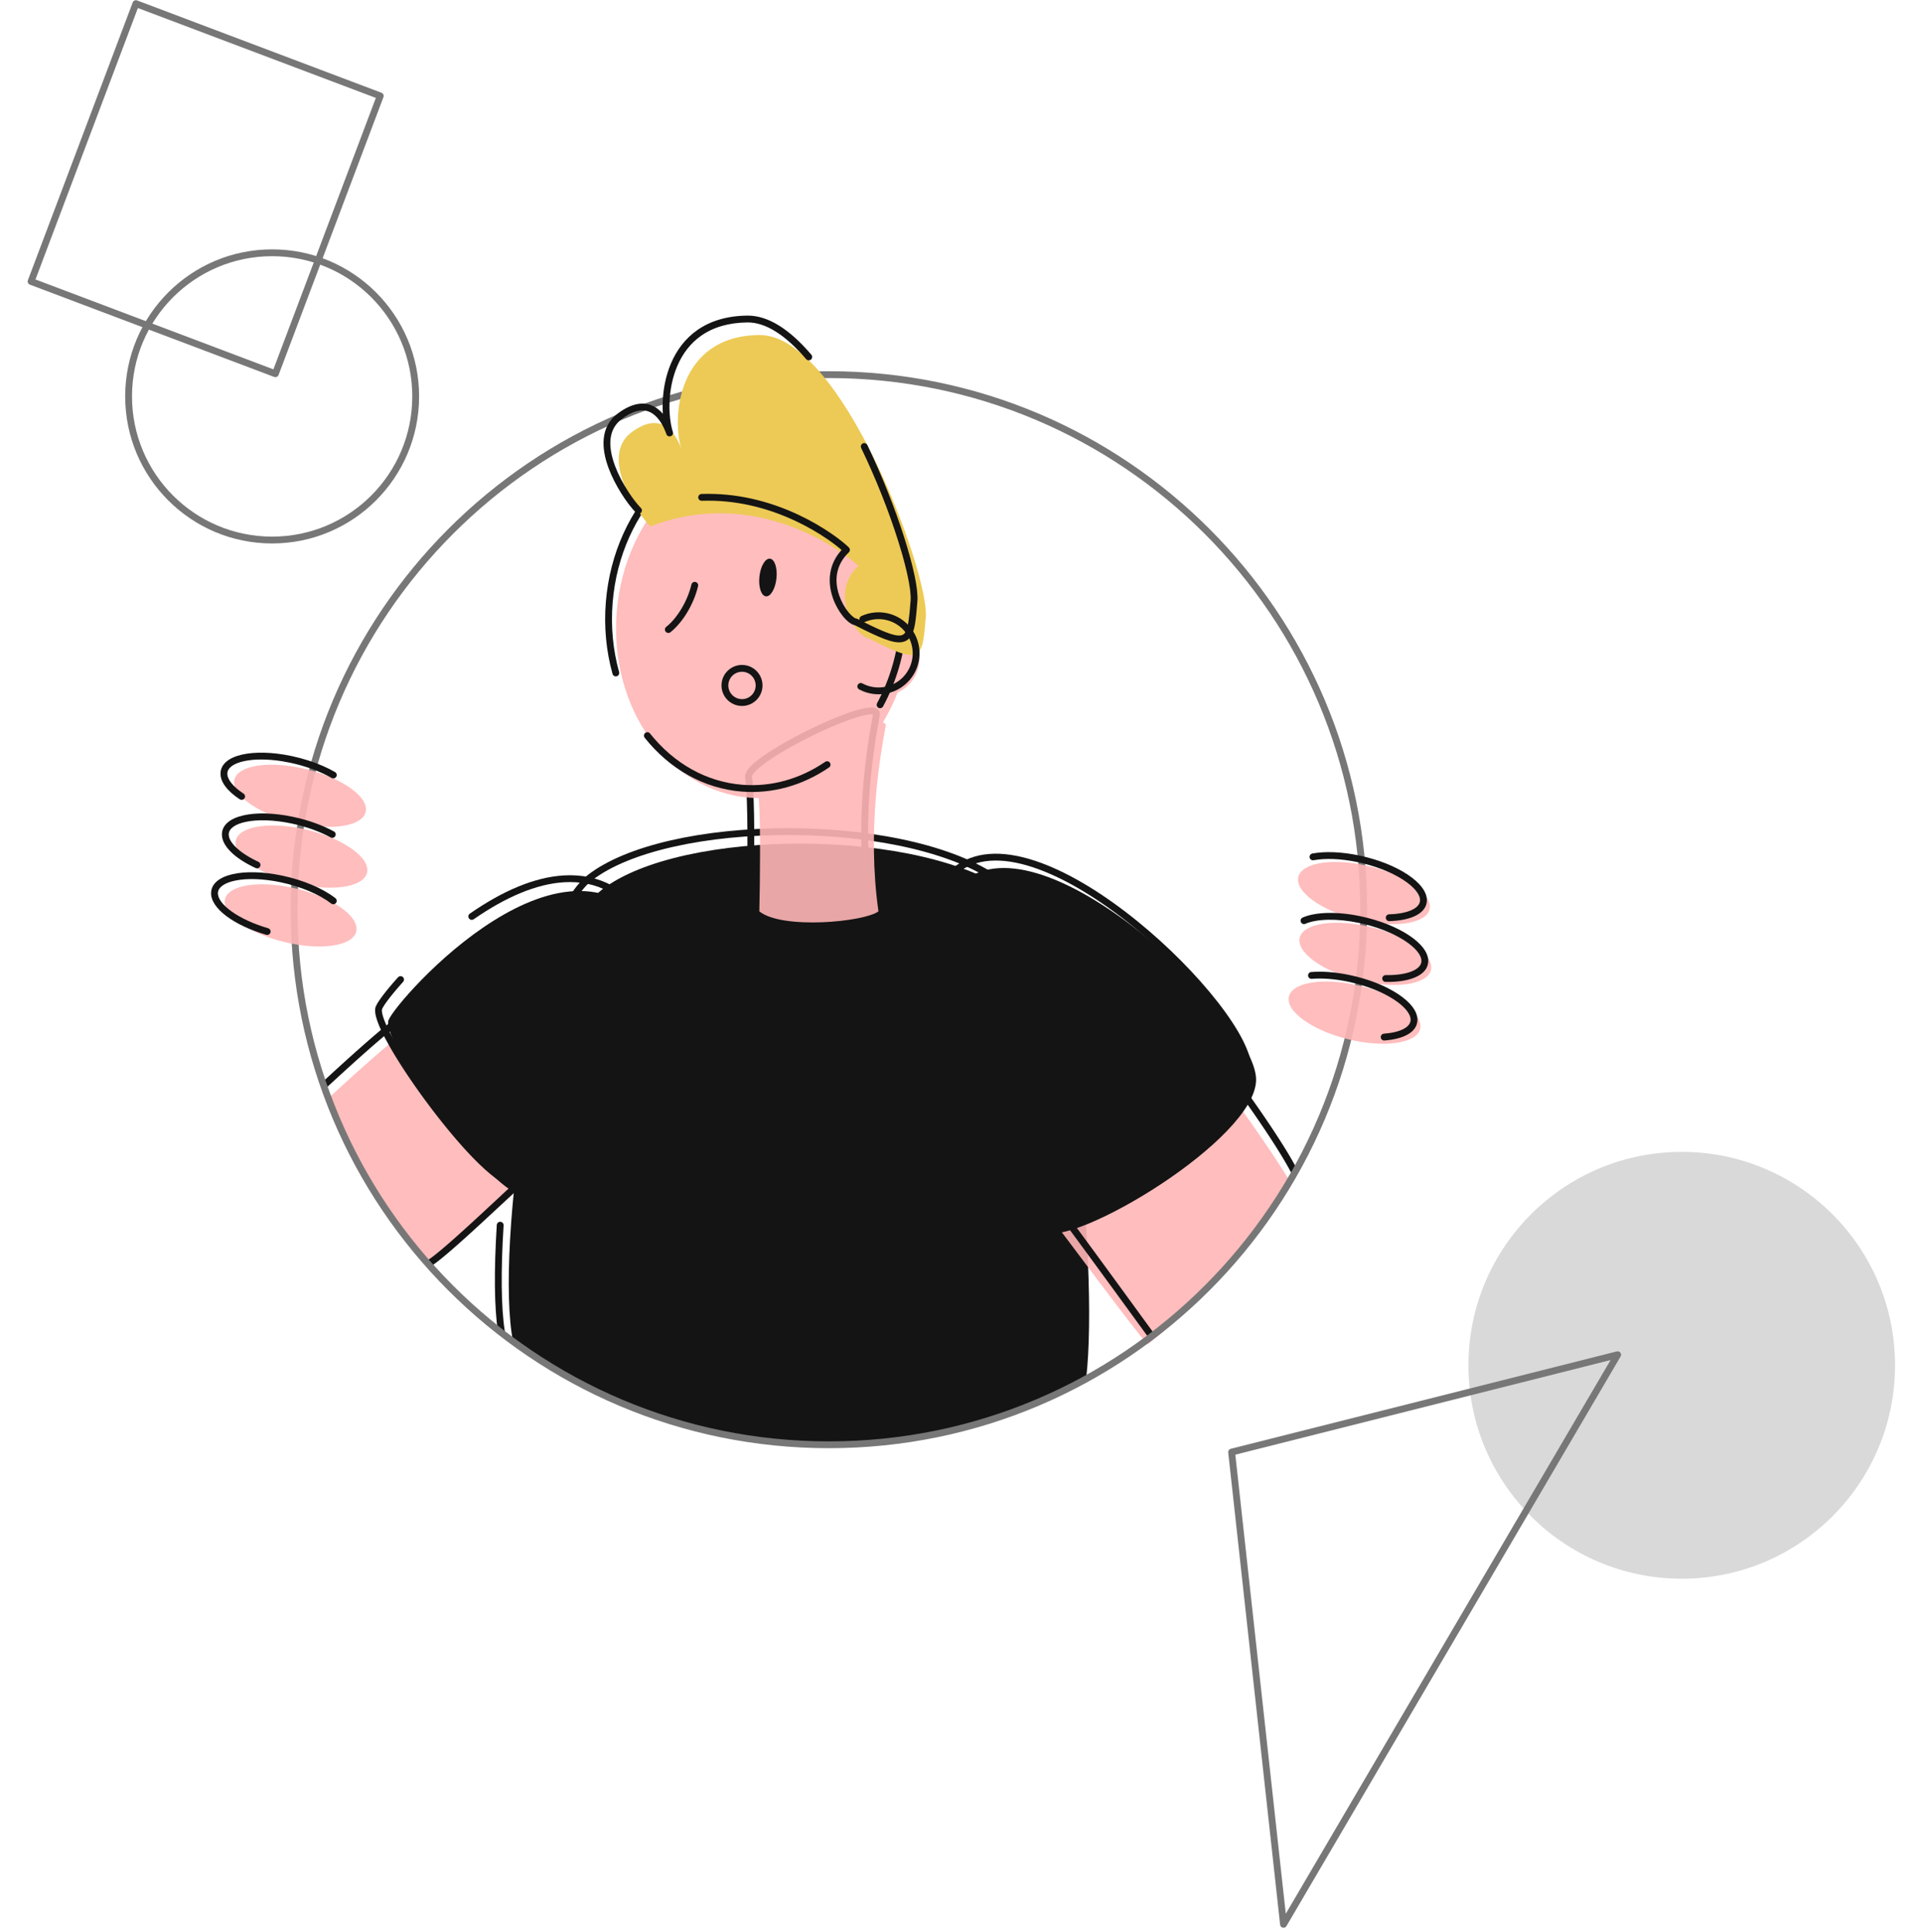 <svg width="379" height="381" viewBox="0 0 379 381" fill="none" xmlns="http://www.w3.org/2000/svg">
<path opacity="0.15" fill-rule="evenodd" clip-rule="evenodd" d="M289.562 269.221C289.562 245.983 308.392 227.138 331.622 227.138C354.853 227.138 373.684 245.979 373.684 269.221C373.684 292.462 354.853 311.307 331.622 311.307C308.392 311.307 289.562 292.462 289.562 269.221Z" fill="black"/>
<path fill-rule="evenodd" clip-rule="evenodd" d="M64.989 216.344C67.957 213.603 78.369 204.041 80.524 203.066C82.679 202.092 107.671 229.986 105.202 231.982C102.734 233.978 89.67 246.014 84.757 249.076C74.943 238.389 68.12 226.117 64.989 216.344Z" fill="#FFB6B6" fill-opacity="0.9"/>
<path d="M78.885 200.32C79.273 200.145 79.667 200.245 80.147 200.509C80.318 200.603 80.505 200.723 80.71 200.869L80.792 200.928C80.82 200.948 80.848 200.969 80.877 200.991L80.964 201.056C80.978 201.067 80.993 201.078 81.008 201.089L81.097 201.158L81.188 201.231L81.282 201.305L81.377 201.383L81.46 201.451L81.545 201.522L81.631 201.594L81.718 201.67L81.852 201.785L81.99 201.906L82.13 202.031L82.274 202.16L82.42 202.294L82.57 202.432L82.672 202.527L82.827 202.672L82.985 202.822L83.146 202.976L83.255 203.081L83.421 203.242L83.589 203.408L83.704 203.52L83.877 203.692L84.053 203.869L84.232 204.049L84.414 204.233L84.599 204.421L84.786 204.613L84.943 204.775L85.102 204.941L85.263 205.108L85.425 205.278L85.588 205.45L85.754 205.624L85.92 205.801L86.172 206.07L86.341 206.251L86.598 206.528L86.77 206.715L86.944 206.904L87.119 207.095L87.295 207.287L87.472 207.481L87.65 207.678L87.829 207.876L88.009 208.076L88.281 208.378L88.554 208.685L88.737 208.89L89.014 209.203L89.199 209.413L89.478 209.729L89.664 209.943L89.945 210.265L90.227 210.59L90.511 210.918L90.795 211.247L91.079 211.579L91.27 211.803L91.555 212.138L91.746 212.363L91.937 212.589L92.224 212.928L92.415 213.157L92.702 213.5L92.892 213.729L93.083 213.958L93.37 214.304L93.656 214.651L93.945 215.003L94.142 215.243L94.436 215.602L94.727 215.961L95.015 216.319L95.302 216.674L95.491 216.91L95.68 217.147L95.867 217.382L96.146 217.733L96.331 217.967L96.605 218.315L96.876 218.662L97.145 219.005L97.322 219.234L97.585 219.575L97.759 219.8L98.017 220.137L98.187 220.359L98.355 220.581L98.521 220.802L98.687 221.021C98.714 221.057 98.741 221.094 98.769 221.13L98.932 221.348L99.093 221.563L99.252 221.777L99.488 222.097L99.643 222.308L99.797 222.517L99.948 222.724L100.098 222.93L100.245 223.135L100.391 223.338L100.535 223.539L100.677 223.739L100.817 223.937L100.955 224.132L101.091 224.326L101.225 224.519L101.356 224.709L101.486 224.897L101.614 225.083L101.739 225.268L101.862 225.451L101.983 225.631L102.138 225.863L102.232 226.006L102.324 226.147L102.415 226.286L102.504 226.425L102.592 226.56L102.679 226.695L102.763 226.829L102.846 226.96L102.927 227.091L103.007 227.219L103.085 227.347L103.162 227.472L103.236 227.596C103.248 227.616 103.261 227.637 103.273 227.657L103.381 227.839L103.451 227.959L103.519 228.076L103.586 228.192L103.651 228.307L103.714 228.419L103.776 228.53L103.836 228.64L103.894 228.749C103.904 228.766 103.913 228.784 103.923 228.801L103.978 228.907C103.988 228.924 103.997 228.941 104.006 228.959L104.06 229.062C104.068 229.079 104.077 229.096 104.085 229.113L104.136 229.214C104.145 229.23 104.153 229.246 104.161 229.263L104.209 229.361L104.255 229.457L104.3 229.552L104.343 229.645C104.35 229.66 104.357 229.675 104.364 229.691C104.62 230.254 104.78 230.73 104.839 231.125C104.921 231.671 104.822 232.131 104.445 232.436L104.394 232.477L104.284 232.569L104.183 232.655L104.095 232.729L103.953 232.852L103.77 233.013L103.539 233.218L103.38 233.36L103.106 233.608L102.882 233.812L102.429 234.226L101.82 234.787L101.071 235.48L96.806 239.447L96.086 240.114L95.019 241.101L94.537 241.544L94.137 241.912L93.859 242.167L93.45 242.542L92.918 243.027L92.528 243.38L92.147 243.725L91.774 244.061L91.411 244.389L91.055 244.706L90.709 245.016L90.371 245.316L90.15 245.511L89.826 245.797L89.615 245.981L89.304 246.252L89.102 246.428L88.806 246.684L88.614 246.848L88.425 247.01L88.239 247.168L88.058 247.321L87.88 247.471C87.85 247.495 87.821 247.52 87.792 247.544L87.62 247.687C87.591 247.711 87.563 247.734 87.535 247.758L87.368 247.895L87.205 248.029C87.178 248.051 87.151 248.073 87.125 248.095L86.967 248.222C86.941 248.243 86.915 248.264 86.89 248.285L86.738 248.406L86.589 248.524L86.445 248.638C86.421 248.657 86.397 248.675 86.374 248.693L86.234 248.801C86.188 248.836 86.143 248.871 86.099 248.904L85.966 249.005L85.838 249.1C85.69 249.209 85.55 249.311 85.417 249.404L85.305 249.482C85.176 249.571 85.055 249.651 84.941 249.724C84.627 249.923 84.211 249.829 84.012 249.515C83.814 249.201 83.907 248.785 84.221 248.586C84.435 248.45 84.68 248.281 84.956 248.078L85.077 247.99C85.097 247.974 85.118 247.96 85.138 247.943L85.264 247.849C85.285 247.833 85.307 247.817 85.328 247.799L85.46 247.699C85.482 247.682 85.504 247.665 85.527 247.647L85.664 247.54L85.805 247.428L85.95 247.314L86.098 247.194L86.25 247.071L86.406 246.944L86.566 246.813L86.729 246.677L86.896 246.539C86.924 246.515 86.953 246.491 86.981 246.467L87.154 246.323L87.331 246.173L87.511 246.02L87.695 245.863L87.883 245.702L88.074 245.537L88.368 245.282L88.569 245.107L88.774 244.928L88.982 244.745L89.302 244.464L89.519 244.272L89.853 243.975L90.08 243.773L90.427 243.462L90.783 243.142L91.148 242.814L91.52 242.477L91.901 242.132L92.291 241.777L92.688 241.414L93.094 241.042L93.745 240.444L94.549 239.703L95.407 238.91L97.09 237.346L99.923 234.709L100.873 233.829L101.247 233.484L101.634 233.129L102.025 232.773L102.341 232.485L102.656 232.202L102.856 232.025L102.988 231.909L103.181 231.74L103.334 231.609L103.415 231.541L103.52 231.454V231.451C103.52 231.424 103.517 231.388 103.511 231.344L103.508 231.325C103.489 231.198 103.449 231.045 103.388 230.864L103.363 230.795C103.334 230.712 103.301 230.626 103.263 230.534L103.23 230.454C103.219 230.428 103.207 230.401 103.195 230.373L103.158 230.289C103.152 230.274 103.145 230.26 103.138 230.246L103.1 230.162C103.094 230.148 103.087 230.134 103.08 230.12L103.039 230.033L102.997 229.945L102.953 229.855L102.907 229.763L102.859 229.67L102.784 229.527L102.733 229.429L102.679 229.33L102.624 229.229C102.615 229.212 102.605 229.195 102.596 229.178L102.509 229.022L102.45 228.916L102.388 228.808L102.325 228.7L102.261 228.588L102.194 228.476L102.126 228.362L102.057 228.246L101.986 228.13L101.876 227.95L101.801 227.829L101.725 227.707L101.608 227.52L101.527 227.393L101.404 227.201L101.32 227.071L101.234 226.939L101.147 226.806L101.013 226.603L100.923 226.466L100.804 226.29L100.684 226.111L100.562 225.93L100.437 225.747L100.311 225.562L100.181 225.375L100.05 225.187L99.917 224.996L99.781 224.803L99.644 224.608L99.505 224.412L99.364 224.215L99.221 224.015L99.075 223.813L98.854 223.508L98.704 223.302L98.552 223.095L98.398 222.887L98.244 222.677L98.086 222.465L97.928 222.253L97.768 222.038L97.605 221.822L97.359 221.496L97.194 221.277L97.026 221.057L96.857 220.835L96.6 220.501L96.427 220.277L96.253 220.052L96.077 219.825L95.901 219.598L95.722 219.37L95.543 219.141L95.362 218.911L95.179 218.681L94.996 218.449L94.811 218.216L94.626 217.983L94.438 217.748L94.156 217.396L93.966 217.161L93.679 216.806L93.488 216.569L93.197 216.214L93.003 215.975L92.806 215.737L92.523 215.392L92.239 215.048L91.954 214.705L91.669 214.364L91.48 214.137L91.29 213.91L91.006 213.572L90.817 213.347L90.532 213.012L90.248 212.679L90.059 212.458L89.777 212.128L89.589 211.909L89.401 211.692L89.12 211.367L88.841 211.046L88.562 210.728L88.378 210.517L88.193 210.307L87.918 209.995L87.736 209.79L87.463 209.483L87.283 209.281L87.014 208.981L86.746 208.685L86.481 208.392L86.219 208.104L86.045 207.914L85.872 207.726L85.615 207.447L85.361 207.173L85.193 206.993L85.026 206.815L84.861 206.639L84.697 206.465L84.534 206.294L84.373 206.125L84.213 205.958L84.055 205.794L83.898 205.632L83.701 205.428L83.522 205.245L83.347 205.067L83.174 204.893L83.004 204.722L82.892 204.611L82.726 204.447L82.564 204.287L82.457 204.182L82.351 204.08L82.247 203.979L82.093 203.831L81.941 203.688L81.793 203.547L81.696 203.457L81.553 203.325L81.413 203.197L81.276 203.073L81.143 202.954L81.056 202.877L80.97 202.802L80.885 202.728L80.802 202.657L80.721 202.588L80.641 202.52C80.628 202.509 80.615 202.499 80.602 202.488L80.524 202.423L80.446 202.36L80.369 202.298L80.294 202.24C80.282 202.23 80.27 202.22 80.258 202.211L80.186 202.155L80.116 202.102L80.048 202.051L79.981 202.003C79.96 201.987 79.938 201.972 79.917 201.956L79.855 201.913L79.794 201.871L79.736 201.832C79.717 201.821 79.698 201.808 79.68 201.796L79.626 201.763C79.581 201.736 79.539 201.711 79.499 201.689C79.435 201.654 79.38 201.627 79.337 201.609L79.323 201.603L79.295 201.619C79.177 201.682 79.039 201.766 78.88 201.872L78.799 201.927C78.785 201.936 78.771 201.945 78.757 201.955L78.671 202.014L78.581 202.077L78.488 202.143L78.392 202.213C78.375 202.224 78.359 202.236 78.342 202.248L78.241 202.322L78.137 202.4L78.029 202.48L77.918 202.565L77.805 202.651L77.628 202.788L77.506 202.883L77.381 202.982C77.36 202.998 77.339 203.015 77.318 203.032L77.188 203.135L77.056 203.241L76.852 203.405L76.641 203.576L76.497 203.694L76.35 203.815L76.124 204.002L75.892 204.194L75.653 204.394L75.408 204.6L75.157 204.813L74.901 205.031L74.638 205.255L74.278 205.564L73.909 205.883L73.625 206.129L73.335 206.382L73.139 206.553L72.941 206.727L72.537 207.081L72.325 207.269C72.023 207.536 71.722 207.802 71.423 208.068L70.963 208.478L70.588 208.813L70.026 209.317L69.46 209.827L68.889 210.344L68.31 210.869L67.623 211.495L67.021 212.045L66.3 212.707L65.449 213.49L64.448 214.413C64.175 214.665 63.75 214.648 63.498 214.375C63.246 214.101 63.263 213.676 63.536 213.424L64.513 212.522L65.448 211.662L66.15 211.018L66.737 210.481L67.313 209.957L67.597 209.698L68.253 209.103L68.716 208.685L69.084 208.354L69.36 208.107L69.54 207.945C69.72 207.784 69.9 207.623 70.079 207.462L70.259 207.301C70.649 206.954 71.04 206.607 71.435 206.259L71.776 205.958L72.11 205.665L72.437 205.379L72.757 205.1L73.07 204.828L73.376 204.564L73.676 204.306L73.968 204.056L74.253 203.813L74.439 203.656L74.622 203.501L74.802 203.35L75.065 203.13L75.237 202.987L75.405 202.848L75.651 202.645L75.811 202.515L75.968 202.387L76.122 202.263L76.272 202.143L76.419 202.026L76.563 201.913L76.703 201.803L76.84 201.697L76.974 201.594L77.104 201.495L77.23 201.399L77.354 201.307C77.374 201.292 77.394 201.277 77.414 201.262L77.532 201.175C77.552 201.161 77.571 201.147 77.59 201.134L77.703 201.052L77.813 200.975C78.262 200.66 78.62 200.44 78.885 200.32Z" fill="#141414"/>
<path fill-rule="evenodd" clip-rule="evenodd" d="M129.731 184.837C144.051 206.628 108.881 233.975 103.497 235.546C98.115 237.117 74.935 205.345 76.613 201.161C78.291 196.976 112.437 158.522 129.731 184.837Z" fill="#141414"/>
<path d="M111.174 172.626C118.065 172.223 123.922 175.219 128.401 182.033C131.88 187.327 132.705 193.202 131.192 199.456C129.898 204.807 126.922 210.313 122.64 215.755C119.107 220.247 114.799 224.534 110.414 228.111L110.305 228.201L110.086 228.378C109.831 228.583 109.577 228.785 109.326 228.983L109.111 229.151C108.932 229.29 108.754 229.427 108.578 229.562L108.367 229.722C108.297 229.775 108.228 229.828 108.158 229.88L107.95 230.036C107.673 230.242 107.401 230.441 107.133 230.634L106.934 230.777C106.901 230.801 106.867 230.824 106.835 230.848L106.638 230.987C106.246 231.263 105.866 231.522 105.501 231.764L105.32 231.883L105.141 231.999C103.72 232.916 102.546 233.537 101.794 233.757C100.176 234.23 97.72 232.672 94.429 229.472C94.203 229.252 93.974 229.026 93.743 228.792L93.568 228.615C93.421 228.467 93.275 228.316 93.127 228.163L92.948 227.976L92.769 227.788L92.588 227.598L92.407 227.404L92.225 227.21L92.042 227.011C91.981 226.945 91.919 226.878 91.858 226.811L91.673 226.609C91.642 226.575 91.612 226.541 91.581 226.506L91.394 226.301L91.207 226.093C91.176 226.058 91.145 226.023 91.114 225.988L90.926 225.777C90.894 225.742 90.862 225.706 90.832 225.671L90.643 225.457L90.453 225.24C90.421 225.204 90.389 225.167 90.358 225.131L90.167 224.912C90.135 224.875 90.103 224.838 90.071 224.801L89.88 224.579C89.848 224.542 89.816 224.504 89.784 224.467L89.591 224.241L89.398 224.014L89.205 223.785L89.011 223.554L88.817 223.322L88.622 223.087C88.59 223.049 88.557 223.01 88.525 222.97L88.329 222.733C88.297 222.694 88.264 222.654 88.231 222.614L88.036 222.374L87.839 222.134L87.643 221.891C87.61 221.85 87.578 221.81 87.545 221.77L87.348 221.525L87.151 221.278L86.954 221.03C86.921 220.99 86.888 220.948 86.855 220.906L86.658 220.657C86.625 220.615 86.592 220.573 86.559 220.531L86.362 220.279L86.164 220.026L85.966 219.772C85.934 219.729 85.901 219.686 85.868 219.644L85.67 219.388L85.472 219.13L85.275 218.872C85.242 218.829 85.209 218.785 85.176 218.742L84.979 218.482L84.789 218.229C84.757 218.188 84.725 218.146 84.694 218.104L84.505 217.851L84.316 217.599L84.128 217.346C84.097 217.305 84.066 217.262 84.035 217.219L83.848 216.967C83.817 216.924 83.786 216.883 83.755 216.84L83.57 216.588L83.385 216.334L83.202 216.082L83.019 215.829L82.837 215.576L82.657 215.324L82.477 215.072C82.447 215.029 82.417 214.988 82.387 214.946L82.209 214.694L82.032 214.443L81.856 214.191L81.681 213.941L81.508 213.691L81.335 213.441L81.164 213.192L80.994 212.943L80.825 212.696L80.658 212.448L80.492 212.202L80.327 211.957L80.164 211.713C80.137 211.672 80.11 211.631 80.083 211.59L79.922 211.347L79.763 211.104L79.605 210.863L79.448 210.622L79.293 210.383C79.268 210.343 79.242 210.304 79.217 210.264L79.064 210.027L78.914 209.79C78.889 209.751 78.864 209.712 78.839 209.672L78.691 209.437C78.666 209.399 78.642 209.36 78.617 209.321L78.472 209.088L78.328 208.857L78.186 208.628L78.046 208.399L77.907 208.172L77.771 207.947L77.637 207.723L77.504 207.501L77.374 207.281L77.245 207.062C77.224 207.026 77.203 206.989 77.182 206.953L77.057 206.737L76.933 206.523L76.805 206.298L76.672 206.064C74.55 202.292 73.597 199.721 74.097 198.474C74.156 198.329 74.245 198.154 74.36 197.954L74.407 197.873L74.458 197.788C74.466 197.774 74.475 197.76 74.484 197.746L74.538 197.658C74.548 197.643 74.557 197.628 74.567 197.613L74.626 197.522L74.687 197.427C74.697 197.412 74.708 197.396 74.719 197.379L74.784 197.282C74.806 197.249 74.829 197.216 74.852 197.182L74.923 197.08L74.996 196.975L75.072 196.868C75.085 196.85 75.097 196.832 75.11 196.814L75.19 196.704C75.203 196.685 75.217 196.667 75.231 196.648L75.314 196.535L75.399 196.42L75.487 196.303L75.577 196.184L75.67 196.063L75.765 195.94L75.862 195.816L75.961 195.689L76.062 195.561L76.166 195.432L76.271 195.3L76.379 195.167L76.489 195.033L76.6 194.897C76.619 194.874 76.638 194.851 76.657 194.828L76.772 194.69L76.888 194.55L77.007 194.41L77.127 194.268L77.249 194.124L77.373 193.98L77.498 193.835C77.519 193.81 77.541 193.786 77.562 193.761L77.69 193.614L77.82 193.465L77.951 193.316L78.084 193.166L78.219 193.015L78.355 192.863L78.493 192.71C78.742 192.434 79.167 192.412 79.443 192.662C79.719 192.911 79.74 193.336 79.491 193.612L79.36 193.758L79.23 193.902L79.101 194.047L78.974 194.19L78.849 194.333L78.664 194.545L78.542 194.685L78.422 194.824L78.304 194.962L78.13 195.167L78.016 195.302L77.904 195.435L77.739 195.633L77.578 195.827L77.474 195.955L77.371 196.082L77.27 196.206L77.172 196.329L77.075 196.45L76.981 196.569L76.889 196.687L76.799 196.803L76.711 196.916L76.625 197.028L76.542 197.138L76.461 197.245C76.448 197.264 76.435 197.281 76.422 197.299L76.344 197.403L76.269 197.505L76.197 197.605L76.127 197.703C76.116 197.719 76.104 197.734 76.093 197.75L76.027 197.845L75.963 197.936L75.903 198.025C75.892 198.039 75.883 198.054 75.873 198.068L75.816 198.153L75.762 198.236C75.753 198.249 75.744 198.263 75.736 198.276L75.686 198.354C75.524 198.611 75.408 198.822 75.346 198.977C75.319 199.045 75.305 199.14 75.304 199.257L75.305 199.298L75.306 199.341C75.307 199.347 75.307 199.354 75.308 199.362L75.311 199.407L75.315 199.454C75.316 199.469 75.318 199.485 75.32 199.502L75.326 199.551L75.333 199.603L75.341 199.656C75.343 199.665 75.344 199.674 75.346 199.684L75.356 199.74L75.367 199.798C75.371 199.817 75.375 199.836 75.379 199.856L75.392 199.917L75.406 199.979L75.422 200.044L75.438 200.109L75.456 200.176L75.474 200.245C75.478 200.256 75.481 200.268 75.484 200.28L75.504 200.35L75.526 200.423L75.548 200.497L75.572 200.573L75.597 200.65C75.601 200.663 75.605 200.675 75.61 200.689L75.636 200.768L75.664 200.848L75.692 200.931L75.722 201.014L75.754 201.098L75.786 201.184L75.824 201.284L75.868 201.397C75.875 201.416 75.883 201.435 75.891 201.454L75.937 201.57L75.986 201.687L76.036 201.806L76.087 201.927L76.141 202.05L76.196 202.175L76.252 202.302C76.262 202.322 76.272 202.344 76.281 202.365L76.341 202.494L76.401 202.626C76.412 202.647 76.422 202.669 76.432 202.692L76.496 202.825L76.56 202.96L76.627 203.097L76.695 203.236L76.765 203.376L76.836 203.518C76.848 203.541 76.86 203.565 76.872 203.589L76.945 203.733L77.021 203.879L77.097 204.027L77.175 204.176L77.255 204.326L77.337 204.478L77.461 204.71L77.546 204.865L77.633 205.023L77.721 205.182L77.811 205.342L77.902 205.504L77.994 205.667L78.041 205.75C78.081 205.819 78.121 205.889 78.161 205.96L78.284 206.171C78.325 206.242 78.366 206.313 78.408 206.385L78.535 206.6L78.663 206.818L78.794 207.037C78.816 207.073 78.838 207.11 78.86 207.147L78.993 207.368C79.016 207.405 79.038 207.442 79.061 207.479L79.197 207.703L79.336 207.928C79.382 208.003 79.429 208.079 79.476 208.155L79.618 208.383L79.761 208.612L79.907 208.843L80.054 209.075L80.203 209.309L80.353 209.543L80.505 209.78C80.531 209.818 80.556 209.858 80.582 209.897L80.737 210.135L80.893 210.373C80.919 210.413 80.945 210.453 80.971 210.494L81.13 210.733C81.156 210.773 81.183 210.813 81.209 210.854L81.37 211.095L81.532 211.337L81.695 211.58L81.86 211.824L82.026 212.068L82.193 212.314L82.362 212.56C82.39 212.6 82.418 212.642 82.447 212.683L82.617 212.93L82.789 213.177L82.962 213.425L83.136 213.673L83.311 213.922L83.487 214.171L83.665 214.42L83.843 214.67L84.022 214.92L84.203 215.17L84.384 215.419L84.566 215.67C84.596 215.712 84.627 215.753 84.657 215.795L84.841 216.045C84.871 216.087 84.902 216.129 84.933 216.171L85.117 216.42L85.303 216.67L85.489 216.921C85.52 216.962 85.551 217.004 85.582 217.046L85.769 217.295L85.957 217.544L86.149 217.798L86.344 218.055C86.377 218.097 86.409 218.14 86.442 218.182L86.637 218.438L86.832 218.692L87.028 218.944C87.06 218.986 87.093 219.029 87.125 219.07L87.321 219.321L87.516 219.571L87.711 219.819C87.743 219.859 87.776 219.901 87.808 219.942L88.003 220.188C88.036 220.229 88.068 220.27 88.101 220.311L88.295 220.554L88.49 220.797L88.684 221.039L88.878 221.277L89.072 221.515L89.265 221.752L89.458 221.986C89.49 222.026 89.522 222.065 89.554 222.103L89.746 222.335L89.939 222.566L90.13 222.794L90.321 223.021L90.512 223.247L90.701 223.469C90.733 223.506 90.765 223.544 90.796 223.581L90.986 223.801L91.175 224.02L91.362 224.236L91.55 224.45L91.736 224.662L91.922 224.873L92.107 225.081C92.138 225.116 92.169 225.15 92.2 225.184L92.384 225.389L92.567 225.592C92.628 225.658 92.689 225.725 92.749 225.792L92.931 225.99C92.991 226.056 93.052 226.121 93.111 226.186L93.291 226.38C93.351 226.444 93.411 226.507 93.47 226.571L93.648 226.76C93.736 226.853 93.825 226.946 93.913 227.038L94.088 227.221C94.146 227.281 94.204 227.341 94.262 227.401L94.436 227.578C94.521 227.666 94.607 227.754 94.693 227.84L94.863 228.011C95.032 228.18 95.201 228.345 95.366 228.506L95.499 228.635L95.631 228.762C95.653 228.783 95.675 228.803 95.696 228.824L95.827 228.948L95.957 229.07L96.085 229.19L96.212 229.308C96.234 229.327 96.254 229.347 96.275 229.366L96.402 229.481L96.527 229.594L96.651 229.705C96.671 229.724 96.691 229.742 96.712 229.76L96.834 229.868C96.875 229.904 96.916 229.939 96.956 229.973L97.076 230.078L97.195 230.18L97.313 230.279C97.372 230.329 97.43 230.378 97.488 230.425L97.603 230.52L97.718 230.612L97.831 230.704C97.868 230.734 97.905 230.763 97.942 230.792L98.054 230.878C98.072 230.893 98.091 230.907 98.109 230.921L98.218 231.004L98.326 231.085C98.344 231.098 98.361 231.112 98.379 231.125L98.486 231.202C98.556 231.254 98.626 231.304 98.695 231.352L98.797 231.423L98.898 231.493C98.916 231.505 98.933 231.516 98.949 231.526L99.049 231.592C99.098 231.625 99.147 231.657 99.196 231.688L99.237 231.714L99.317 231.764C99.331 231.772 99.344 231.78 99.357 231.788L99.436 231.835L99.513 231.881L99.59 231.926C99.603 231.933 99.615 231.94 99.627 231.946L99.703 231.988C99.715 231.995 99.727 232.002 99.74 232.009L99.813 232.048L99.884 232.085C99.909 232.097 99.932 232.109 99.956 232.12L100.025 232.155L100.093 232.187L100.16 232.218C100.171 232.222 100.183 232.228 100.194 232.232L100.259 232.261C100.281 232.27 100.301 232.278 100.323 232.288L100.385 232.313C100.427 232.328 100.468 232.344 100.508 232.358L100.566 232.378C100.576 232.381 100.586 232.384 100.595 232.387L100.652 232.405L100.708 232.421C101.002 232.503 101.241 232.516 101.417 232.465C101.82 232.347 102.397 232.074 103.103 231.67L103.246 231.588C103.631 231.364 104.052 231.103 104.501 230.811L104.671 230.698L104.844 230.584C104.902 230.545 104.961 230.507 105.019 230.468L105.197 230.347L105.377 230.224C105.467 230.162 105.559 230.098 105.652 230.034L105.837 229.905L106.024 229.772L106.214 229.637C106.278 229.591 106.342 229.545 106.406 229.498L106.6 229.358C106.632 229.335 106.665 229.311 106.697 229.287L106.893 229.144C106.959 229.095 107.025 229.046 107.091 228.997L107.291 228.848L107.492 228.697C107.659 228.57 107.829 228.44 107.999 228.309L108.205 228.15C108.514 227.91 108.827 227.663 109.142 227.41L109.353 227.24L109.564 227.068C113.876 223.55 118.113 219.333 121.582 214.923C125.754 209.62 128.64 204.279 129.884 199.14C131.313 193.234 130.542 187.74 127.276 182.772C123.06 176.357 117.659 173.595 111.253 173.97C105.786 174.29 99.714 176.891 93.411 181.266C93.106 181.478 92.687 181.402 92.474 181.097C92.263 180.791 92.339 180.372 92.644 180.16C99.132 175.657 105.42 172.963 111.174 172.626Z" fill="#141414"/>
<path fill-rule="evenodd" clip-rule="evenodd" d="M158.505 166.355C142.375 166.258 126.503 169.363 118.681 175.444C105.978 185.319 97.529 246.366 101.173 264.533C118.623 277.331 140.15 284.892 163.444 284.892C181.834 284.892 199.12 280.177 214.172 271.898C216.837 249.215 210.269 184.369 199.881 176.48C191.025 169.752 174.635 166.452 158.505 166.355Z" fill="#141414"/>
<path d="M156.142 163.316C173.529 163.42 189.407 167.11 197.92 173.576C200.709 175.695 203.272 181.515 205.592 190.41C207.676 198.406 209.496 208.702 210.863 219.924C213.589 242.294 214.085 264.51 211.872 273.367C211.782 273.728 211.417 273.947 211.056 273.857C210.702 273.768 210.484 273.415 210.562 273.06L210.567 273.041C212.727 264.393 212.234 242.3 209.528 220.087C206.626 196.264 201.951 178.327 197.107 174.648C188.871 168.393 173.256 164.765 156.133 164.662C139.319 164.561 124.073 167.898 116.726 173.609C112.382 176.985 108.287 187.061 104.974 201.613C104.892 201.976 104.531 202.202 104.168 202.12C103.806 202.037 103.579 201.676 103.661 201.314C107.044 186.455 111.22 176.184 115.902 172.545C123.462 166.669 138.744 163.282 155.63 163.314L156.142 163.316Z" fill="#141414"/>
<path d="M97.962 241.552C97.985 241.181 98.305 240.9 98.675 240.923C99.046 240.946 99.329 241.266 99.305 241.637C98.745 250.524 98.816 257.885 99.524 262.362C99.582 262.729 99.331 263.073 98.964 263.132C98.598 263.19 98.253 262.939 98.194 262.571C97.468 257.978 97.396 250.53 97.962 241.552Z" fill="#141414"/>
<path d="M26.17 0.479L5.5 55.264C5.368 55.611 5.544 56 5.891 56.131L54.066 74.329C54.413 74.461 54.802 74.285 54.933 73.938L75.61 19.153C75.742 18.805 75.566 18.417 75.219 18.286L27.037 0.087C26.689 -0.045 26.301 0.131 26.17 0.479ZM27.191 1.584L74.114 19.307L53.912 72.832L6.996 55.109L27.191 1.584Z" fill="#777777"/>
<path d="M318.823 266.485L242.696 285.686C242.371 285.769 242.156 286.078 242.193 286.412L252.427 379.537C252.499 380.182 253.349 380.364 253.677 379.805L319.567 267.479C319.87 266.964 319.402 266.34 318.823 266.485ZM317.594 268.184L253.544 377.373L243.594 286.848L317.594 268.184Z" fill="#777777"/>
<path d="M53.665 49.173C37.659 49.173 24.685 62.154 24.685 78.168C24.685 94.182 37.658 107.163 53.663 107.163C69.668 107.163 82.643 94.181 82.643 78.168C82.643 62.154 69.67 49.173 53.665 49.173ZM53.665 50.519C68.927 50.519 81.297 62.898 81.297 78.168C81.297 93.438 68.925 105.816 53.663 105.816C38.401 105.816 26.03 93.438 26.03 78.168C26.03 62.898 38.402 50.519 53.665 50.519Z" fill="#777777"/>
<path fill-rule="evenodd" clip-rule="evenodd" d="M226.289 265.056C224.041 262.807 208.549 241.668 206.804 239.678C205.058 237.688 238.18 210.209 240.217 212.612C242.254 215.015 250.42 226.449 254.228 232.736C251.168 238.254 234.248 259.621 226.289 265.056Z" fill="#FFB6B6" fill-opacity="0.9"/>
<path d="M226.498 263.779L218.843 253.28L216.723 250.376L215.623 248.873L214.324 247.101L213.256 245.646L212.115 244.097L211.19 242.842L210.692 242.167L210.216 241.526L209.765 240.917L209.234 240.203L208.933 239.799L208.553 239.29L208.198 238.817L208.03 238.594L207.713 238.173L207.491 237.881L207.285 237.608L207.092 237.357L206.915 237.126L206.752 236.916L206.652 236.787L206.558 236.669L206.472 236.559L206.393 236.46L206.32 236.369L206.254 236.289L206.195 236.218L206.143 236.157C206.135 236.147 206.127 236.138 206.12 236.129C205.929 235.912 205.863 235.64 205.893 235.357C205.913 235.16 205.979 234.958 206.083 234.738C206.227 234.433 206.458 234.076 206.773 233.661L206.841 233.572L206.912 233.48L206.981 233.394L207.046 233.314C207.068 233.287 207.089 233.259 207.112 233.232L207.182 233.148L207.252 233.063L207.324 232.976L207.437 232.845L207.514 232.756L207.594 232.664L207.675 232.572L207.8 232.431L207.93 232.288L208.018 232.19L208.109 232.091L208.247 231.94L208.342 231.839L208.489 231.683L208.638 231.526L208.74 231.419L208.897 231.256L209.003 231.146L209.112 231.035L209.222 230.923L209.333 230.809L209.504 230.637L209.68 230.461L209.798 230.343L209.919 230.223L210.165 229.982L210.354 229.797L210.526 229.63L210.701 229.46L210.879 229.289L211.059 229.116L211.243 228.941L211.429 228.765L211.617 228.587L211.904 228.317L212.099 228.136L212.296 227.953L212.496 227.768L212.697 227.583L212.901 227.395L213.107 227.206L213.42 226.921L213.631 226.73L213.952 226.441L214.168 226.246L214.387 226.051L214.607 225.853L214.829 225.656L215.053 225.458L215.279 225.258L215.506 225.058L215.735 224.857L215.966 224.655L216.315 224.35L216.667 224.044L216.904 223.84L217.141 223.634L217.381 223.429L217.622 223.222L217.985 222.912L218.229 222.704L218.474 222.496L218.72 222.288L218.967 222.079L219.339 221.765L219.715 221.452L219.965 221.242L220.343 220.928L220.596 220.718L220.85 220.508L221.104 220.299L221.359 220.089L221.747 219.772L222.138 219.453L222.398 219.242L222.656 219.031L222.916 218.822L223.174 218.614L223.432 218.407L223.689 218.201L224.075 217.894L224.457 217.589L224.712 217.387L224.967 217.187L225.219 216.988L225.597 216.692L225.973 216.399L226.347 216.108L226.719 215.821L226.965 215.632L227.332 215.351L227.575 215.165L227.817 214.982L228.178 214.708L228.416 214.528L228.771 214.262C228.811 214.232 228.85 214.203 228.889 214.174L229.124 214L229.356 213.827L229.588 213.656L229.818 213.487L230.159 213.237L230.384 213.072L230.608 212.91L230.83 212.75L231.05 212.592L231.268 212.436L231.484 212.282C231.52 212.257 231.556 212.231 231.591 212.206L231.805 212.055L232.016 211.906L232.225 211.76L232.433 211.616L232.637 211.475L232.84 211.335L233.04 211.198L233.239 211.064L233.483 210.899L233.627 210.802L233.842 210.66L233.983 210.567L234.122 210.475L234.328 210.34L234.465 210.252L234.599 210.165L234.733 210.08L234.864 209.997L234.994 209.915L235.187 209.794L235.376 209.677L235.5 209.601L235.622 209.526L235.743 209.453L235.922 209.346L236.04 209.277L236.155 209.21L236.27 209.144L236.382 209.079L236.493 209.016L236.602 208.954L236.71 208.895C236.728 208.885 236.746 208.875 236.763 208.865L236.869 208.808L236.973 208.752L237.076 208.697C237.093 208.688 237.11 208.679 237.126 208.67L237.227 208.619L237.324 208.568L237.421 208.519L237.516 208.472L237.61 208.427C237.625 208.419 237.641 208.411 237.656 208.404C238.26 208.115 238.764 207.927 239.179 207.846C239.753 207.733 240.23 207.804 240.552 208.184L240.623 208.269C240.636 208.285 240.648 208.299 240.66 208.315L240.739 208.41L240.821 208.51L240.908 208.618L240.999 208.732L241.094 208.851L241.245 209.041L241.349 209.175L241.458 209.315L241.57 209.459L241.746 209.686L241.866 209.844L242.053 210.089L242.183 210.258L242.381 210.522L242.656 210.887L242.869 211.172L243.014 211.367L243.236 211.666L243.463 211.973L243.695 212.287L244.012 212.717L244.334 213.159L244.663 213.611L244.912 213.955L245.25 214.422L245.505 214.778L245.763 215.136L246.021 215.498L246.194 215.741L246.541 216.23L246.802 216.598L247.063 216.968L247.324 217.338L247.498 217.586L247.67 217.833C247.744 217.937 247.816 218.042 247.888 218.146L248.105 218.458L248.427 218.921L248.638 219.229L248.849 219.534L249.057 219.837C249.091 219.888 249.126 219.938 249.16 219.988L249.365 220.288L249.569 220.588L249.87 221.032L250.069 221.326L250.362 221.763L250.555 222.05L250.746 222.336L250.935 222.621L251.121 222.902L251.305 223.182L251.487 223.459L251.666 223.733L251.843 224.005L252.018 224.274C252.046 224.319 252.075 224.364 252.103 224.408L252.274 224.674L252.444 224.936L252.609 225.197L252.772 225.454L252.933 225.709L253.091 225.961L253.247 226.21C253.272 226.251 253.297 226.293 253.323 226.334L253.475 226.578L253.623 226.82L253.769 227.059C253.841 227.177 253.913 227.295 253.982 227.411L254.121 227.641L254.257 227.87L254.389 228.094L254.519 228.316C254.562 228.389 254.605 228.461 254.646 228.534L254.77 228.748C255.035 229.209 255.279 229.646 255.499 230.058L255.599 230.245C255.665 230.369 255.728 230.491 255.789 230.61C255.96 230.94 255.829 231.346 255.499 231.517C255.169 231.687 254.763 231.556 254.593 231.225C254.519 231.08 254.44 230.931 254.358 230.778L254.259 230.592L254.156 230.403C254.103 230.307 254.05 230.21 253.995 230.111L253.884 229.912L253.771 229.71C253.732 229.641 253.693 229.574 253.653 229.504L253.533 229.295C253.512 229.26 253.492 229.224 253.471 229.189L253.346 228.975L253.218 228.756L253.087 228.536L252.953 228.311C252.885 228.198 252.816 228.084 252.747 227.968L252.605 227.736C252.582 227.697 252.558 227.658 252.534 227.619L252.388 227.382L252.241 227.141L252.09 226.898L251.936 226.652C251.91 226.611 251.885 226.57 251.858 226.528L251.701 226.278L251.541 226.024C251.514 225.983 251.487 225.94 251.459 225.897L251.296 225.64L251.128 225.38L250.959 225.117L250.788 224.851L250.614 224.584L250.437 224.314L250.259 224.041C250.229 223.995 250.199 223.949 250.169 223.903L249.987 223.627L249.802 223.348L249.615 223.067L249.426 222.783L249.235 222.498L249.042 222.21L248.846 221.92L248.649 221.628L248.449 221.334L248.247 221.038L248.044 220.74L247.839 220.44L247.527 219.987L247.317 219.683L247.105 219.376L246.892 219.069L246.568 218.604L246.317 218.247L246.067 217.89L245.816 217.534L245.565 217.179L245.314 216.825L245.063 216.473L244.814 216.123L244.565 215.776L244.237 215.318L243.992 214.98L243.75 214.644L243.352 214.097L243.04 213.668L242.733 213.251L242.362 212.745L242.072 212.355L241.792 211.979L241.52 211.617L241.389 211.441L241.197 211.186L240.95 210.86L240.714 210.553L240.601 210.406L240.492 210.264L240.334 210.06L240.232 209.931L240.136 209.807L240.042 209.688L239.952 209.576L239.865 209.468L239.784 209.367L239.705 209.271L239.632 209.182L239.601 209.144H239.596C239.561 209.147 239.515 209.153 239.46 209.163L239.438 209.166C239.347 209.184 239.242 209.212 239.125 209.25L239.06 209.272L238.992 209.296C238.981 209.3 238.97 209.305 238.958 209.309L238.887 209.335L238.814 209.364L238.738 209.394C238.7 209.41 238.66 209.427 238.62 209.444L238.539 209.479C238.525 209.486 238.511 209.492 238.497 209.498L238.412 209.536L238.326 209.576L238.237 209.619L238.151 209.66L238.064 209.703C238.049 209.71 238.034 209.717 238.02 209.725L237.929 209.771L237.792 209.841L237.698 209.89L237.603 209.942L237.505 209.993L237.407 210.048L237.306 210.103L237.204 210.16L237.101 210.219L236.995 210.278L236.888 210.34L236.781 210.403L236.67 210.467L236.559 210.534L236.446 210.601L236.274 210.706L236.098 210.813L235.979 210.887L235.797 211L235.613 211.115L235.425 211.235L235.297 211.316L235.169 211.4L234.973 211.526L234.774 211.657L234.573 211.79L234.436 211.881L234.229 212.02L234.089 212.114L233.894 212.245L233.697 212.38L233.498 212.516L233.296 212.655L233.093 212.796L232.887 212.94L232.679 213.086L232.469 213.234L232.149 213.459L231.935 213.613L231.718 213.769L231.499 213.926L231.278 214.087L231.056 214.248L230.832 214.411L230.605 214.577L230.378 214.744L230.15 214.915L229.918 215.086L229.686 215.259L229.335 215.522L229.098 215.699L228.861 215.878L228.623 216.059L228.383 216.241L228.02 216.518L227.777 216.705L227.411 216.987L227.042 217.273L226.67 217.562L226.296 217.854L226.046 218.05L225.668 218.347L225.416 218.547L225.163 218.748L224.909 218.95L224.654 219.153L224.271 219.459L224.015 219.665L223.63 219.975L223.244 220.288L222.986 220.498L222.598 220.814L222.34 221.026L222.086 221.234L221.833 221.442L221.581 221.65L221.329 221.859L221.078 222.068L220.828 222.276L220.455 222.587L220.207 222.795L219.837 223.107L219.591 223.314L219.347 223.52L219.103 223.727L218.861 223.933L218.62 224.139L218.381 224.344L218.023 224.651L217.787 224.855L217.552 225.058L217.319 225.26L217.086 225.462L216.742 225.765L216.4 226.064L216.174 226.262L215.95 226.46L215.729 226.658L215.398 226.951L215.073 227.242L214.858 227.435L214.54 227.723C214.505 227.755 214.469 227.786 214.435 227.818L214.123 228.101L213.918 228.289L213.714 228.475L213.513 228.66L213.314 228.844L213.118 229.026L212.924 229.207L212.733 229.386L212.544 229.564L212.356 229.739L212.173 229.914L211.901 230.173L211.724 230.343L211.55 230.512L211.378 230.679L211.231 230.821L211.051 230.997L210.875 231.172L210.759 231.286L210.532 231.512L210.422 231.623L210.259 231.788L210.152 231.897L209.996 232.057L209.892 232.162L209.742 232.318L209.597 232.47L209.454 232.621L209.315 232.768L209.226 232.865L209.137 232.961L209.05 233.055L208.966 233.147L208.883 233.239L208.762 233.374L208.684 233.462L208.607 233.549L208.533 233.635L208.46 233.719L208.389 233.802L208.286 233.924L208.22 234.004L208.156 234.081L208.093 234.158L208.033 234.233L207.973 234.309L207.913 234.385L207.856 234.459L207.802 234.531L207.75 234.602L207.7 234.67L207.653 234.737L207.608 234.802L207.565 234.864C207.558 234.874 207.551 234.885 207.544 234.895L207.505 234.955C207.492 234.975 207.48 234.994 207.468 235.013L207.434 235.068C207.417 235.096 207.401 235.122 207.387 235.148L207.358 235.199C207.335 235.24 207.315 235.28 207.298 235.316C207.287 235.337 207.278 235.358 207.271 235.376L207.262 235.396L207.302 235.445L207.369 235.527L207.441 235.617L207.52 235.715L207.648 235.879L207.741 235.997L207.893 236.192L208 236.331L208.114 236.479L208.358 236.797L208.556 237.058L208.84 237.433L209.226 237.945L209.474 238.275L209.824 238.743L210.291 239.37L210.896 240.184L211.55 241.064L212.128 241.848L212.74 242.676L213.648 243.909L214.475 245.034L215.495 246.422L216.891 248.328L218.335 250.302L220.689 253.525L227.582 262.984C227.802 263.284 227.738 263.704 227.438 263.924C227.138 264.144 226.718 264.08 226.498 263.779Z" fill="#141414"/>
<path fill-rule="evenodd" clip-rule="evenodd" d="M190.696 173.233C207.422 161.752 247.789 201.185 247.689 212.94C247.587 224.696 211.695 246.056 205.717 242.971C199.128 239.574 165.032 190.841 190.696 173.233Z" fill="#141414"/>
<path d="M188.742 170.537C192.912 167.675 198.596 167.68 205.332 170.169C211.233 172.349 217.829 176.408 224.353 181.712C230.34 186.579 235.972 192.272 240.135 197.611C244.39 203.069 246.813 207.76 246.787 210.81C246.76 213.813 244.649 217.399 240.838 221.358C237.48 224.847 232.866 228.54 227.703 231.947C226.972 232.43 226.237 232.901 225.5 233.362L225.205 233.545C224.664 233.881 224.124 234.21 223.584 234.532L223.289 234.707C222.503 235.171 221.72 235.62 220.943 236.051L220.653 236.211C218.135 237.597 215.691 238.793 213.467 239.718C208.884 241.627 205.52 242.302 203.834 241.433C201.66 240.311 197.274 235.163 193.02 228.65C192.817 228.338 192.904 227.921 193.215 227.717C193.526 227.515 193.943 227.602 194.146 227.913C198.274 234.232 202.556 239.259 204.451 240.236C205.641 240.851 208.742 240.229 212.95 238.476C214.628 237.777 216.437 236.92 218.311 235.94L218.592 235.793C218.733 235.718 218.875 235.643 219.017 235.567L219.301 235.415C219.443 235.338 219.585 235.261 219.727 235.184L220.013 235.027L220.3 234.869C220.635 234.682 220.97 234.493 221.307 234.301L221.596 234.136C221.789 234.024 221.982 233.913 222.175 233.8L222.465 233.63C223.336 233.117 224.209 232.585 225.081 232.037L225.371 231.853C225.468 231.792 225.564 231.73 225.661 231.669L225.951 231.483L226.24 231.296L226.529 231.107C226.673 231.013 226.818 230.918 226.962 230.823C237.916 223.594 245.397 215.821 245.441 210.799C245.489 205.255 235.642 192.624 223.505 182.757C217.086 177.539 210.612 173.555 204.865 171.433C198.499 169.08 193.25 169.075 189.502 171.647C185.18 174.613 182.452 178.585 181.184 183.46C180.03 187.902 180.101 193.055 181.278 198.76C181.353 199.123 181.118 199.479 180.755 199.554C180.391 199.629 180.035 199.396 179.96 199.031C178.744 193.139 178.671 187.782 179.882 183.121C181.23 177.937 184.148 173.689 188.742 170.537Z" fill="#141414"/>
<path d="M163.451 73.201C104.836 73.201 57.32 120.742 57.32 179.385C57.32 238.028 104.836 285.568 163.451 285.568C222.066 285.568 269.581 238.029 269.581 179.385C269.581 120.741 222.066 73.201 163.451 73.201ZM163.451 74.547C221.322 74.547 268.236 121.484 268.236 179.385C268.236 237.286 221.322 284.222 163.451 284.222C105.58 284.222 58.666 237.285 58.666 179.385C58.666 121.485 105.58 74.547 163.451 74.547Z" fill="#777777"/>
<path fill-rule="evenodd" clip-rule="evenodd" d="M254.1 196.944C254.204 193.914 260.108 192.684 267.288 194.198C274.467 195.712 280.205 199.396 280.102 202.426C279.999 205.457 274.093 206.687 266.913 205.173C259.734 203.658 253.994 199.975 254.1 196.944Z" fill="#FFB6B6" fill-opacity="0.9"/>
<path fill-rule="evenodd" clip-rule="evenodd" d="M256.23 185.349C256.334 182.319 262.238 181.088 269.418 182.602C276.598 184.116 282.336 187.801 282.232 190.831C282.127 193.861 276.223 195.092 269.043 193.578C261.863 192.064 256.13 188.38 256.23 185.349Z" fill="#FFB6B6" fill-opacity="0.9"/>
<path fill-rule="evenodd" clip-rule="evenodd" d="M255.955 173.366C256.059 170.335 261.962 169.105 269.144 170.619C276.324 172.132 282.059 175.817 281.956 178.848C281.852 181.878 275.947 183.108 268.767 181.594C261.588 180.081 255.85 176.397 255.955 173.366Z" fill="#FFB6B6" fill-opacity="0.9"/>
<path d="M258.784 168.306C261.306 167.839 264.574 167.968 268.017 168.694C275.489 170.269 281.482 174.119 281.364 177.604C281.279 180.085 278.343 181.514 273.957 181.638C273.586 181.648 273.277 181.356 273.266 180.984C273.255 180.613 273.548 180.303 273.92 180.293C277.678 180.187 279.967 179.072 280.019 177.559C280.058 176.382 278.86 174.883 276.653 173.464C274.337 171.978 271.158 170.731 267.739 170.011C264.458 169.32 261.364 169.197 259.029 169.629C258.663 169.697 258.312 169.455 258.245 169.09C258.178 168.724 258.419 168.373 258.784 168.306Z" fill="#141414"/>
<path d="M256.869 180.929C259.45 179.811 263.699 179.709 268.292 180.677C275.763 182.253 281.758 186.103 281.638 189.588C281.547 192.258 278.159 193.704 273.231 193.629C272.859 193.624 272.563 193.318 272.568 192.946C272.574 192.575 272.88 192.278 273.251 192.284C277.527 192.348 280.237 191.192 280.293 189.542C280.334 188.366 279.135 186.866 276.927 185.448C274.612 183.961 271.432 182.715 268.014 181.995C263.67 181.078 259.69 181.174 257.404 182.164C257.063 182.313 256.667 182.155 256.519 181.814C256.372 181.473 256.528 181.077 256.869 180.929Z" fill="#141414"/>
<path d="M258.557 191.674C260.798 191.495 263.425 191.697 266.158 192.273C273.631 193.848 279.624 197.697 279.505 201.183C279.426 203.486 276.889 204.886 272.995 205.173C272.624 205.201 272.301 204.923 272.274 204.553C272.247 204.181 272.524 203.858 272.895 203.831C276.186 203.588 278.113 202.524 278.161 201.137C278.2 199.962 277.002 198.461 274.794 197.044C272.479 195.557 269.3 194.311 265.882 193.59C263.269 193.039 260.77 192.847 258.663 193.016C258.293 193.045 257.969 192.769 257.94 192.398C257.91 192.027 258.187 191.703 258.557 191.674Z" fill="#141414"/>
<path fill-rule="evenodd" clip-rule="evenodd" d="M44.305 177.765C44.409 174.734 50.314 173.504 57.494 175.019C64.674 176.533 70.41 180.216 70.306 183.248C70.203 186.279 64.298 187.507 57.118 185.994C49.937 184.48 44.201 180.796 44.305 177.765Z" fill="#FFB6B6" fill-opacity="0.9"/>
<path fill-rule="evenodd" clip-rule="evenodd" d="M46.436 166.169C46.54 163.139 52.445 161.909 59.624 163.423C66.804 164.937 72.541 168.621 72.437 171.654C72.334 174.687 66.429 175.914 59.249 174.4C52.07 172.886 46.332 169.201 46.436 166.169Z" fill="#FFB6B6" fill-opacity="0.9"/>
<path fill-rule="evenodd" clip-rule="evenodd" d="M46.161 154.186C46.265 151.155 52.17 149.925 59.35 151.439C66.53 152.953 72.267 156.637 72.163 159.668C72.059 162.699 66.155 163.928 58.975 162.415C51.795 160.901 46.059 157.215 46.161 154.186Z" fill="#FFB6B6" fill-opacity="0.9"/>
<path d="M43.483 152.464C43.608 148.808 49.934 147.49 57.483 149.082C58.608 149.319 59.711 149.611 60.771 149.95L60.976 150.016C62.847 150.628 64.58 151.385 66.065 152.24C66.387 152.426 66.497 152.838 66.312 153.16C66.126 153.482 65.715 153.592 65.393 153.407C63.145 152.112 60.266 151.043 57.205 150.4C56.66 150.284 56.12 150.185 55.587 150.101L55.388 150.071C52.67 149.663 50.167 149.666 48.233 150.068C46.044 150.524 44.865 151.421 44.828 152.51C44.789 153.652 45.919 155.104 48.018 156.489C48.328 156.694 48.414 157.112 48.209 157.421C48.005 157.732 47.587 157.818 47.277 157.613C44.827 155.995 43.424 154.194 43.483 152.464Z" fill="#141414"/>
<path d="M43.759 164.448C43.884 160.792 50.209 159.474 57.758 161.065C60.736 161.693 63.553 162.706 65.846 163.951C66.172 164.129 66.293 164.537 66.116 164.863C65.939 165.19 65.53 165.311 65.204 165.134C63.029 163.953 60.335 162.985 57.481 162.382C54.071 161.663 50.867 161.561 48.509 162.053C46.319 162.509 45.141 163.406 45.103 164.494C45.048 166.102 47.282 168.239 50.97 169.947C51.308 170.103 51.454 170.503 51.298 170.841C51.142 171.178 50.742 171.325 50.405 171.169C46.27 169.254 43.679 166.775 43.759 164.448Z" fill="#141414"/>
<path d="M41.626 176.043C41.751 172.387 48.077 171.069 55.626 172.66C59.81 173.543 63.651 175.181 66.136 177.105C66.43 177.333 66.484 177.756 66.256 178.05C66.029 178.343 65.606 178.398 65.313 178.17C63 176.379 59.345 174.821 55.348 173.978C51.938 173.258 48.735 173.156 46.376 173.647C44.186 174.103 43.008 175 42.971 176.089C42.894 178.313 47.067 181.348 52.873 183.04C53.229 183.144 53.434 183.518 53.331 183.875C53.227 184.231 52.853 184.437 52.496 184.332C46.148 182.483 41.521 179.116 41.626 176.043Z" fill="#141414"/>
<path d="M168.886 140.061L169.016 140.023L169.144 139.986C169.165 139.98 169.186 139.974 169.208 139.968L169.333 139.933L169.457 139.9L169.579 139.868L169.698 139.837C169.718 139.833 169.738 139.827 169.757 139.823L169.875 139.794L169.99 139.767L170.103 139.74L170.214 139.716C170.251 139.708 170.287 139.7 170.323 139.692L170.431 139.671L170.536 139.65C170.693 139.62 170.843 139.595 170.987 139.574L171.082 139.561C171.395 139.519 171.675 139.502 171.922 139.509C172.385 139.521 172.76 139.616 173.048 139.835C173.41 140.112 173.558 140.535 173.485 140.999L173.116 143.069L173.026 143.582L173.021 143.615C172.792 144.941 172.585 146.244 172.388 147.624C171.785 151.872 171.376 156.224 171.231 160.735C171.049 166.403 171.298 171.971 172.065 177.357C172.099 177.6 171.999 177.842 171.804 177.99C170.418 179.035 166.357 179.895 161.732 180.2C161.361 180.224 161.041 179.943 161.017 179.572C160.992 179.2 161.273 178.88 161.643 178.857C162.041 178.83 162.434 178.8 162.822 178.765L163.054 178.743C163.284 178.722 163.513 178.699 163.74 178.675L163.965 178.649L164.189 178.624C164.337 178.607 164.485 178.589 164.63 178.57L164.848 178.542C164.993 178.523 165.136 178.503 165.278 178.483L165.489 178.452C165.664 178.426 165.836 178.4 166.006 178.372L166.209 178.339C166.342 178.316 166.475 178.294 166.606 178.271L166.8 178.236L166.991 178.2C167.054 178.188 167.117 178.176 167.179 178.163L167.365 178.126C168.804 177.835 169.952 177.492 170.63 177.139L170.672 177.116L170.644 176.907C169.945 171.709 169.715 166.357 169.879 160.915L169.886 160.692C170.034 156.128 170.446 151.728 171.056 147.434C171.243 146.122 171.439 144.88 171.654 143.622L171.75 143.068L172.14 140.88L172.134 140.879C172.075 140.867 172.002 140.859 171.915 140.855L171.886 140.854C171.83 140.853 171.771 140.853 171.709 140.855L171.646 140.858C171.474 140.867 171.278 140.89 171.06 140.924L170.976 140.938L170.891 140.953L170.805 140.969L170.716 140.986C170.7 140.989 170.685 140.992 170.67 140.996L170.578 141.015C170.563 141.018 170.547 141.021 170.531 141.024L170.436 141.045L170.34 141.067L170.24 141.091L170.14 141.115L170.037 141.14L169.932 141.167L169.826 141.195L169.717 141.224L169.607 141.254L169.495 141.286L169.381 141.319L169.265 141.352L169.128 141.393L168.987 141.435C168.964 141.443 168.94 141.45 168.917 141.457L168.774 141.501L168.628 141.548L168.482 141.596L168.332 141.644C168.308 141.653 168.283 141.661 168.257 141.67L168.105 141.72L167.952 141.773L167.796 141.827L167.64 141.882L167.48 141.938L167.319 141.996L167.157 142.055C167.13 142.065 167.103 142.075 167.075 142.085L166.828 142.177C166.8 142.187 166.772 142.198 166.745 142.208L166.577 142.272L166.408 142.337C166.379 142.348 166.351 142.358 166.323 142.369L166.151 142.436C166.122 142.447 166.093 142.459 166.065 142.47L165.891 142.539L165.716 142.607L165.539 142.679C165.51 142.691 165.48 142.702 165.451 142.714L165.273 142.786L165.093 142.86L164.913 142.934L164.64 143.048L164.364 143.165L164.087 143.283L163.9 143.363L163.713 143.444L163.525 143.527L163.336 143.61L163.146 143.694C163.114 143.709 163.083 143.722 163.051 143.737L162.859 143.823L162.667 143.909L162.475 143.996L162.282 144.084L161.991 144.218L161.796 144.309L161.601 144.4L161.405 144.492L161.208 144.585L161.012 144.679L160.815 144.773L160.617 144.868L160.409 144.969L160.19 145.076L159.971 145.183L159.754 145.291C159.718 145.309 159.681 145.327 159.645 145.344L159.428 145.453L159.212 145.561L158.997 145.67L158.782 145.779L158.568 145.889L158.355 145.998L158.144 146.109L157.932 146.218L157.722 146.329L157.513 146.439L157.306 146.55L157.099 146.661L156.894 146.772L156.69 146.882L156.487 146.994L156.285 147.104L156.085 147.215L155.887 147.326L155.69 147.437L155.493 147.548C155.461 147.567 155.428 147.585 155.397 147.603L155.203 147.713L155.011 147.824C154.98 147.843 154.948 147.861 154.916 147.879L154.727 147.989L154.54 148.099L154.355 148.209L154.171 148.319L153.989 148.427L153.809 148.536C153.779 148.554 153.75 148.572 153.72 148.59L153.543 148.699C153.484 148.735 153.426 148.771 153.368 148.806L153.195 148.914L153.025 149.021L152.857 149.128C152.801 149.163 152.745 149.198 152.69 149.234L152.527 149.339C152.499 149.358 152.472 149.375 152.445 149.392L152.285 149.497C152.259 149.515 152.233 149.532 152.205 149.549L152.049 149.654C152.024 149.671 151.997 149.688 151.972 149.705L151.819 149.808L151.679 149.903L151.491 150.034L151.367 150.12L151.246 150.205C151.226 150.219 151.206 150.233 151.186 150.247L151.068 150.331L150.953 150.416C150.934 150.429 150.915 150.443 150.896 150.457L150.783 150.539C150.765 150.553 150.746 150.567 150.727 150.58L150.618 150.663C150.6 150.676 150.582 150.69 150.564 150.703L150.458 150.784L150.354 150.863L150.253 150.942L150.153 151.021L150.055 151.099C150.04 151.111 150.024 151.124 150.008 151.138L149.914 151.214L149.823 151.29C149.808 151.302 149.793 151.315 149.778 151.327L149.69 151.402L149.604 151.476L149.521 151.549C149.343 151.706 149.182 151.857 149.038 152.003L148.972 152.07L148.908 152.137C148.66 152.4 148.478 152.635 148.368 152.833C148.315 152.928 148.281 153.009 148.265 153.073C148.255 153.113 148.254 153.138 148.255 153.148C148.485 154.427 148.624 157.078 148.687 160.556L148.695 161.046C148.697 161.129 148.698 161.212 148.7 161.295L148.706 161.801C148.709 161.971 148.71 162.143 148.712 162.317L148.718 162.843C148.72 163.196 148.723 163.556 148.725 163.921L148.727 164.474C148.728 165.029 148.729 165.598 148.728 166.178L148.728 166.761L148.725 167.351C148.725 167.45 148.724 167.55 148.724 167.649L148.72 168.249L148.716 168.855L148.711 169.466C148.71 169.569 148.709 169.672 148.709 169.775L148.702 170.394L148.695 171.019L148.687 171.648L148.679 172.283L148.669 172.92C148.667 173.027 148.665 173.133 148.664 173.24L148.653 173.884L148.642 174.53L148.63 175.179L148.617 175.83L148.604 176.484L148.589 177.139C148.586 177.248 148.585 177.358 148.582 177.467C148.573 177.839 148.265 178.133 147.894 178.125C147.523 178.116 147.228 177.809 147.237 177.437L147.251 176.789L147.265 176.143L147.278 175.498C147.28 175.39 147.282 175.284 147.284 175.176L147.296 174.534L147.307 173.895L147.317 173.259C147.319 173.153 147.321 173.047 147.323 172.942L147.332 172.311L147.341 171.683L147.348 171.059C147.35 170.956 147.351 170.852 147.352 170.749L147.359 170.132C147.36 170.03 147.361 169.928 147.362 169.826L147.367 169.216L147.372 168.612C147.373 168.412 147.374 168.212 147.375 168.014L147.379 167.422L147.381 166.837C147.381 166.739 147.382 166.642 147.382 166.546L147.382 165.97V165.402L147.382 164.842C147.382 164.75 147.381 164.657 147.381 164.565L147.379 164.017L147.375 163.477C147.375 163.388 147.374 163.299 147.373 163.21L147.37 162.684C147.368 162.511 147.366 162.338 147.364 162.168L147.358 161.66L147.351 161.163L147.343 160.676C147.283 157.227 147.15 154.607 146.931 153.386C146.737 152.301 147.839 151.022 150.029 149.421L150.18 149.311C150.333 149.201 150.491 149.089 150.654 148.976L150.818 148.862C150.874 148.824 150.929 148.786 150.986 148.747L151.144 148.64L151.304 148.533C151.357 148.497 151.411 148.462 151.466 148.425L151.631 148.317L151.798 148.208L151.968 148.099C152.054 148.044 152.139 147.988 152.227 147.933L152.403 147.823C152.461 147.786 152.52 147.749 152.58 147.711L152.76 147.6L152.942 147.489L153.125 147.377C153.156 147.358 153.188 147.339 153.219 147.32L153.405 147.207L153.594 147.095L153.785 146.982L153.977 146.868C154.01 146.849 154.043 146.831 154.075 146.812L154.271 146.698L154.468 146.584C154.533 146.546 154.6 146.508 154.666 146.47L154.867 146.356L155.068 146.242L155.272 146.128L155.477 146.014L155.683 145.899C155.718 145.88 155.753 145.861 155.787 145.842L155.996 145.728C156.031 145.709 156.066 145.69 156.1 145.671L156.311 145.557L156.523 145.443L156.736 145.329L156.951 145.215L157.166 145.101L157.382 144.987L157.599 144.874L157.818 144.761L158.037 144.648L158.257 144.536L158.478 144.424L158.7 144.312C158.737 144.293 158.774 144.274 158.811 144.256L159.034 144.145L159.257 144.034L159.482 143.923L159.707 143.814C159.744 143.796 159.782 143.777 159.819 143.758L160.032 143.655L160.234 143.558L160.435 143.462L160.635 143.367L160.935 143.225L161.234 143.086L161.432 142.994L161.63 142.902L161.926 142.767L162.122 142.678L162.318 142.59L162.61 142.46L162.804 142.374L162.997 142.289L163.189 142.205L163.38 142.122L163.571 142.04L163.76 141.959L163.948 141.879L164.135 141.8L164.322 141.722L164.507 141.645C164.538 141.633 164.569 141.62 164.599 141.608L164.873 141.496L165.055 141.423L165.235 141.35L165.414 141.279L165.593 141.209C165.622 141.197 165.651 141.186 165.681 141.175L165.857 141.107L166.031 141.04L166.204 140.974L166.46 140.878L166.629 140.815L166.797 140.754L166.963 140.694C166.99 140.684 167.017 140.674 167.045 140.664L167.208 140.606L167.37 140.55L167.53 140.495L167.688 140.441L167.845 140.388L168 140.337L168.152 140.287C168.177 140.279 168.202 140.271 168.227 140.263L168.378 140.215C168.426 140.2 168.476 140.185 168.525 140.169L168.671 140.125L168.815 140.081C168.838 140.074 168.862 140.067 168.886 140.061Z" fill="#141414"/>
<path fill-rule="evenodd" clip-rule="evenodd" d="M121.614 120.625C123.159 101.657 137.387 87.318 153.392 88.597C169.342 89.872 181.039 106.177 179.589 125.062C180.671 126.35 181.322 128.012 181.322 129.826C181.322 132.821 179.547 135.401 176.993 136.57C176.181 138.657 175.205 140.633 174.084 142.475C174.505 142.557 174.709 142.781 174.641 143.17C174.603 143.385 174.557 143.639 174.505 143.926C173.624 148.807 170.941 163.672 173.222 179.71C170.437 181.816 154.199 183.337 149.732 179.71C149.869 173.713 150.007 162.493 149.623 157.368C149.017 157.364 148.408 157.338 147.795 157.289C131.791 156.011 120.067 139.593 121.614 120.625Z" fill="#FFB6B6" fill-opacity="0.9"/>
<path d="M127.231 144.53C127.522 144.298 127.945 144.346 128.177 144.638C132.887 150.556 139.303 154.183 146.371 154.748C152.109 155.207 157.76 153.61 162.718 150.226C163.025 150.017 163.444 150.096 163.653 150.403C163.862 150.71 163.783 151.129 163.476 151.338C158.271 154.891 152.316 156.574 146.264 156.09C138.812 155.495 132.059 151.678 127.124 145.476C126.892 145.185 126.941 144.762 127.231 144.53Z" fill="#141414"/>
<path d="M119.467 118.705C121.041 99.39 135.568 84.75 151.971 86.061C168.375 87.372 180.343 104.131 178.769 123.447C178.306 129.133 176.71 134.533 174.137 139.296C173.961 139.623 173.553 139.745 173.225 139.568C172.899 139.391 172.777 138.983 172.954 138.656C175.438 134.058 176.98 128.839 177.429 123.338C178.946 104.717 167.471 88.65 151.864 87.403C136.255 86.156 122.325 100.194 120.808 118.814C120.424 123.529 120.867 128.173 122.081 132.521C122.181 132.88 121.972 133.251 121.614 133.35C121.256 133.451 120.885 133.242 120.785 132.883C119.529 128.382 119.07 123.578 119.467 118.705Z" fill="#141414"/>
<path fill-rule="evenodd" clip-rule="evenodd" d="M149.751 113.698C149.971 111.648 150.903 110.067 151.83 110.167C152.758 110.267 153.33 112.011 153.108 114.061C152.887 116.11 151.955 117.692 151.029 117.59C150.102 117.49 149.529 115.747 149.751 113.698Z" fill="#141414"/>
<path d="M136.343 115.264C136.427 114.902 136.789 114.677 137.151 114.761C137.512 114.845 137.738 115.206 137.654 115.568C136.856 119.01 134.683 122.71 132.205 124.668C131.913 124.898 131.49 124.849 131.26 124.557C131.03 124.265 131.079 123.841 131.371 123.612C133.596 121.854 135.611 118.421 136.343 115.264Z" fill="#141414"/>
<path d="M146.315 131.119C144.082 131.119 142.272 132.93 142.272 135.164C142.272 137.397 144.082 139.208 146.315 139.208C148.547 139.208 150.357 137.397 150.357 135.164C150.357 132.93 148.547 131.119 146.315 131.119ZM146.315 132.465C147.804 132.465 149.011 133.673 149.011 135.164C149.011 136.654 147.804 137.862 146.315 137.862C144.825 137.861 143.618 136.654 143.618 135.164C143.618 133.673 144.825 132.465 146.315 132.465Z" fill="#141414"/>
<path fill-rule="evenodd" clip-rule="evenodd" d="M171.124 125.799C169.09 125.654 163.249 117.317 169.241 111.586C166.301 108.72 149.007 95.769 128.231 103.801C125.532 101.055 118.163 90.012 124.523 85.251C130.883 80.49 133.54 86.247 134.364 88.536C132.442 82.494 133.524 66.242 149.697 66.062C165.87 65.883 183.259 113.162 182.557 121.646C181.854 130.131 181.818 131.277 171.124 125.799Z" fill="#EDCA55"/>
<path d="M170.13 87.443C170.464 87.281 170.867 87.422 171.028 87.757C176.86 99.853 181.285 113.919 180.903 118.546L180.789 119.897L180.753 120.296L180.725 120.603L180.703 120.838L180.681 121.065L180.658 121.284L180.636 121.494L180.608 121.745L180.591 121.89L180.58 121.985L180.556 122.169L180.533 122.346L180.516 122.475L180.503 122.559L180.485 122.682L180.467 122.801L180.448 122.918L180.435 122.994L180.416 123.105L180.39 123.25L180.369 123.355L180.348 123.457L180.327 123.558L180.306 123.656L180.284 123.751L180.261 123.846L180.246 123.907L180.23 123.968L180.206 124.057L180.19 124.116L180.174 124.174L180.156 124.232L180.139 124.289C180.099 124.42 180.056 124.546 180.011 124.667L179.979 124.746C179.598 125.704 179.028 126.304 178.181 126.548C176.735 126.964 174.727 126.339 170.397 124.202L170.099 124.054C170.048 124.028 169.998 124.003 169.947 123.978L169.637 123.823C169.584 123.797 169.532 123.77 169.479 123.743L169.158 123.581C169.104 123.553 169.05 123.526 168.995 123.498L168.662 123.329L168.595 123.294L168.572 123.29C167.128 123.009 165.184 120.619 164.241 117.934L164.211 117.849C163.652 116.217 163.467 114.542 163.733 112.938C164.002 111.312 164.724 109.807 165.927 108.48L165.95 108.455L165.849 108.367L165.757 108.289C165.742 108.275 165.726 108.263 165.711 108.249L165.616 108.169L165.519 108.088L165.42 108.006L165.317 107.922C165.3 107.909 165.282 107.894 165.265 107.881L165.159 107.796L165.051 107.71L164.94 107.622L164.827 107.534L164.712 107.445L164.595 107.356L164.475 107.265C164.456 107.251 164.436 107.235 164.415 107.22L164.293 107.129L164.169 107.037L164.042 106.945L163.915 106.852L163.784 106.759L163.653 106.664L163.52 106.57L163.386 106.476L163.188 106.34C161.37 105.088 159.306 103.886 157.07 102.824C151.235 100.053 144.921 98.53 138.381 98.749C138.01 98.76 137.699 98.469 137.686 98.098C137.674 97.726 137.964 97.415 138.336 97.403C145.107 97.177 151.629 98.749 157.647 101.607C159.949 102.701 162.076 103.939 163.951 105.231L164.079 105.32L164.207 105.408L164.333 105.497L164.457 105.585L164.58 105.673L164.703 105.76L164.883 105.892C164.902 105.906 164.922 105.92 164.942 105.935L165.118 106.065L165.233 106.151L165.347 106.237L165.459 106.322L165.569 106.406L165.677 106.491L165.783 106.574L165.94 106.697L166.042 106.778L166.143 106.859L166.24 106.939L166.384 107.057L166.477 107.135L166.568 107.211L166.657 107.287L166.743 107.361L166.828 107.435L166.91 107.507L166.989 107.578C167.003 107.59 167.015 107.602 167.029 107.614L167.105 107.683L167.178 107.751C167.191 107.762 167.203 107.773 167.214 107.785L167.285 107.851L167.352 107.915C167.364 107.926 167.375 107.937 167.385 107.948C167.658 108.213 167.656 108.653 167.381 108.916C164.913 111.275 164.415 114.29 165.484 117.413C165.912 118.66 166.576 119.837 167.322 120.737C167.654 121.137 167.988 121.462 168.288 121.684C168.313 121.703 168.338 121.721 168.362 121.737L168.41 121.77C168.417 121.775 168.426 121.78 168.433 121.785L168.479 121.814C168.635 121.91 168.759 121.961 168.836 121.97L168.847 121.971C168.938 121.978 169.025 122.002 169.106 122.044L169.419 122.203C169.47 122.229 169.521 122.256 169.572 122.282L169.874 122.435L170.17 122.583L170.457 122.728L170.739 122.868L171.014 123.004L171.282 123.135C171.326 123.157 171.37 123.179 171.414 123.199L171.672 123.325L171.924 123.446C172.256 123.605 172.572 123.752 172.871 123.889L173.093 123.99C175.645 125.142 177.006 125.485 177.809 125.255C178.463 125.066 178.839 124.401 179.124 122.628L179.149 122.476C179.152 122.45 179.156 122.424 179.161 122.398L179.183 122.237C179.195 122.156 179.207 122.072 179.218 121.986L179.24 121.812C179.244 121.782 179.247 121.752 179.251 121.722L179.274 121.54C179.281 121.477 179.288 121.414 179.295 121.351L179.317 121.156L179.338 120.955C179.349 120.853 179.359 120.749 179.37 120.642L179.39 120.427C179.394 120.389 179.397 120.352 179.4 120.315L179.421 120.09C179.425 120.052 179.428 120.014 179.431 119.975L179.561 118.435C179.649 117.374 179.427 115.615 178.934 113.363L178.877 113.111C178.839 112.941 178.801 112.769 178.76 112.595L178.697 112.331L178.632 112.063C178.435 111.254 178.208 110.394 177.954 109.492L177.868 109.189L177.78 108.884C177.573 108.168 177.349 107.426 177.109 106.664C175.28 100.851 172.709 94.341 169.816 88.342C169.655 88.007 169.795 87.605 170.13 87.443Z" fill="#141414"/>
<path d="M147.366 62.233C151.444 62.188 155.69 64.912 159.991 69.944C160.233 70.227 160.199 70.652 159.917 70.893C159.635 71.135 159.21 71.102 158.968 70.819C154.901 66.06 150.972 63.54 147.38 63.58C143.67 63.621 140.647 64.531 138.27 66.196C136.169 67.668 134.596 69.716 133.54 72.208C132.613 74.394 132.111 76.868 132.022 79.369C131.945 81.559 132.197 83.655 132.68 85.176C132.948 86.016 131.703 86.437 131.406 85.607C130.793 83.897 129.953 82.472 128.802 81.639C127.227 80.5 125.236 80.662 122.602 82.634C120.045 84.549 119.747 87.778 121.285 91.89C121.906 93.549 122.805 95.268 123.858 96.892L123.941 97.018L124.023 97.144L124.107 97.269L124.19 97.392L124.274 97.514C124.288 97.535 124.302 97.555 124.316 97.576L124.4 97.696L124.483 97.816L124.566 97.934C124.581 97.953 124.594 97.973 124.609 97.992L124.692 98.108L124.775 98.223L124.858 98.336L124.941 98.447L125.023 98.557C125.036 98.575 125.051 98.593 125.065 98.611L125.146 98.718L125.227 98.824C125.241 98.841 125.254 98.858 125.268 98.875L125.349 98.978L125.428 99.078C125.442 99.094 125.454 99.112 125.468 99.128L125.547 99.225L125.624 99.32L125.702 99.413L125.778 99.503L125.854 99.592C125.891 99.635 125.928 99.678 125.965 99.72L126.039 99.802C126.075 99.843 126.11 99.883 126.146 99.921L126.216 99.997L126.285 100.07C126.296 100.082 126.307 100.093 126.319 100.105L126.386 100.174C126.647 100.439 126.643 100.865 126.378 101.126C126.113 101.387 125.687 101.383 125.426 101.118C123.601 99.26 121.254 95.644 120.025 92.362C119.241 90.265 118.885 88.304 119.046 86.554C119.235 84.506 120.133 82.802 121.796 81.556C124.874 79.253 127.503 79.039 129.591 80.549C129.981 80.831 130.341 81.166 130.674 81.548L130.708 81.588L130.706 81.553C130.664 80.859 130.652 80.14 130.674 79.412L130.678 79.321C130.772 76.664 131.307 74.028 132.302 71.682C133.452 68.968 135.18 66.717 137.498 65.093C140.105 63.267 143.392 62.278 147.366 62.233Z" fill="#141414"/>
<path d="M169.865 121.477C173.314 119.89 177.402 120.918 179.691 123.95C181.979 126.981 181.851 131.197 179.38 134.082C176.911 136.967 172.767 137.745 169.421 135.948C169.094 135.773 168.971 135.364 169.146 135.037C169.322 134.709 169.73 134.586 170.057 134.763C172.846 136.259 176.3 135.612 178.359 133.207C180.417 130.802 180.525 127.287 178.617 124.761C176.709 122.234 173.302 121.377 170.426 122.7C170.089 122.856 169.689 122.707 169.534 122.37C169.379 122.032 169.526 121.632 169.865 121.477Z" fill="#141414"/>
</svg>
